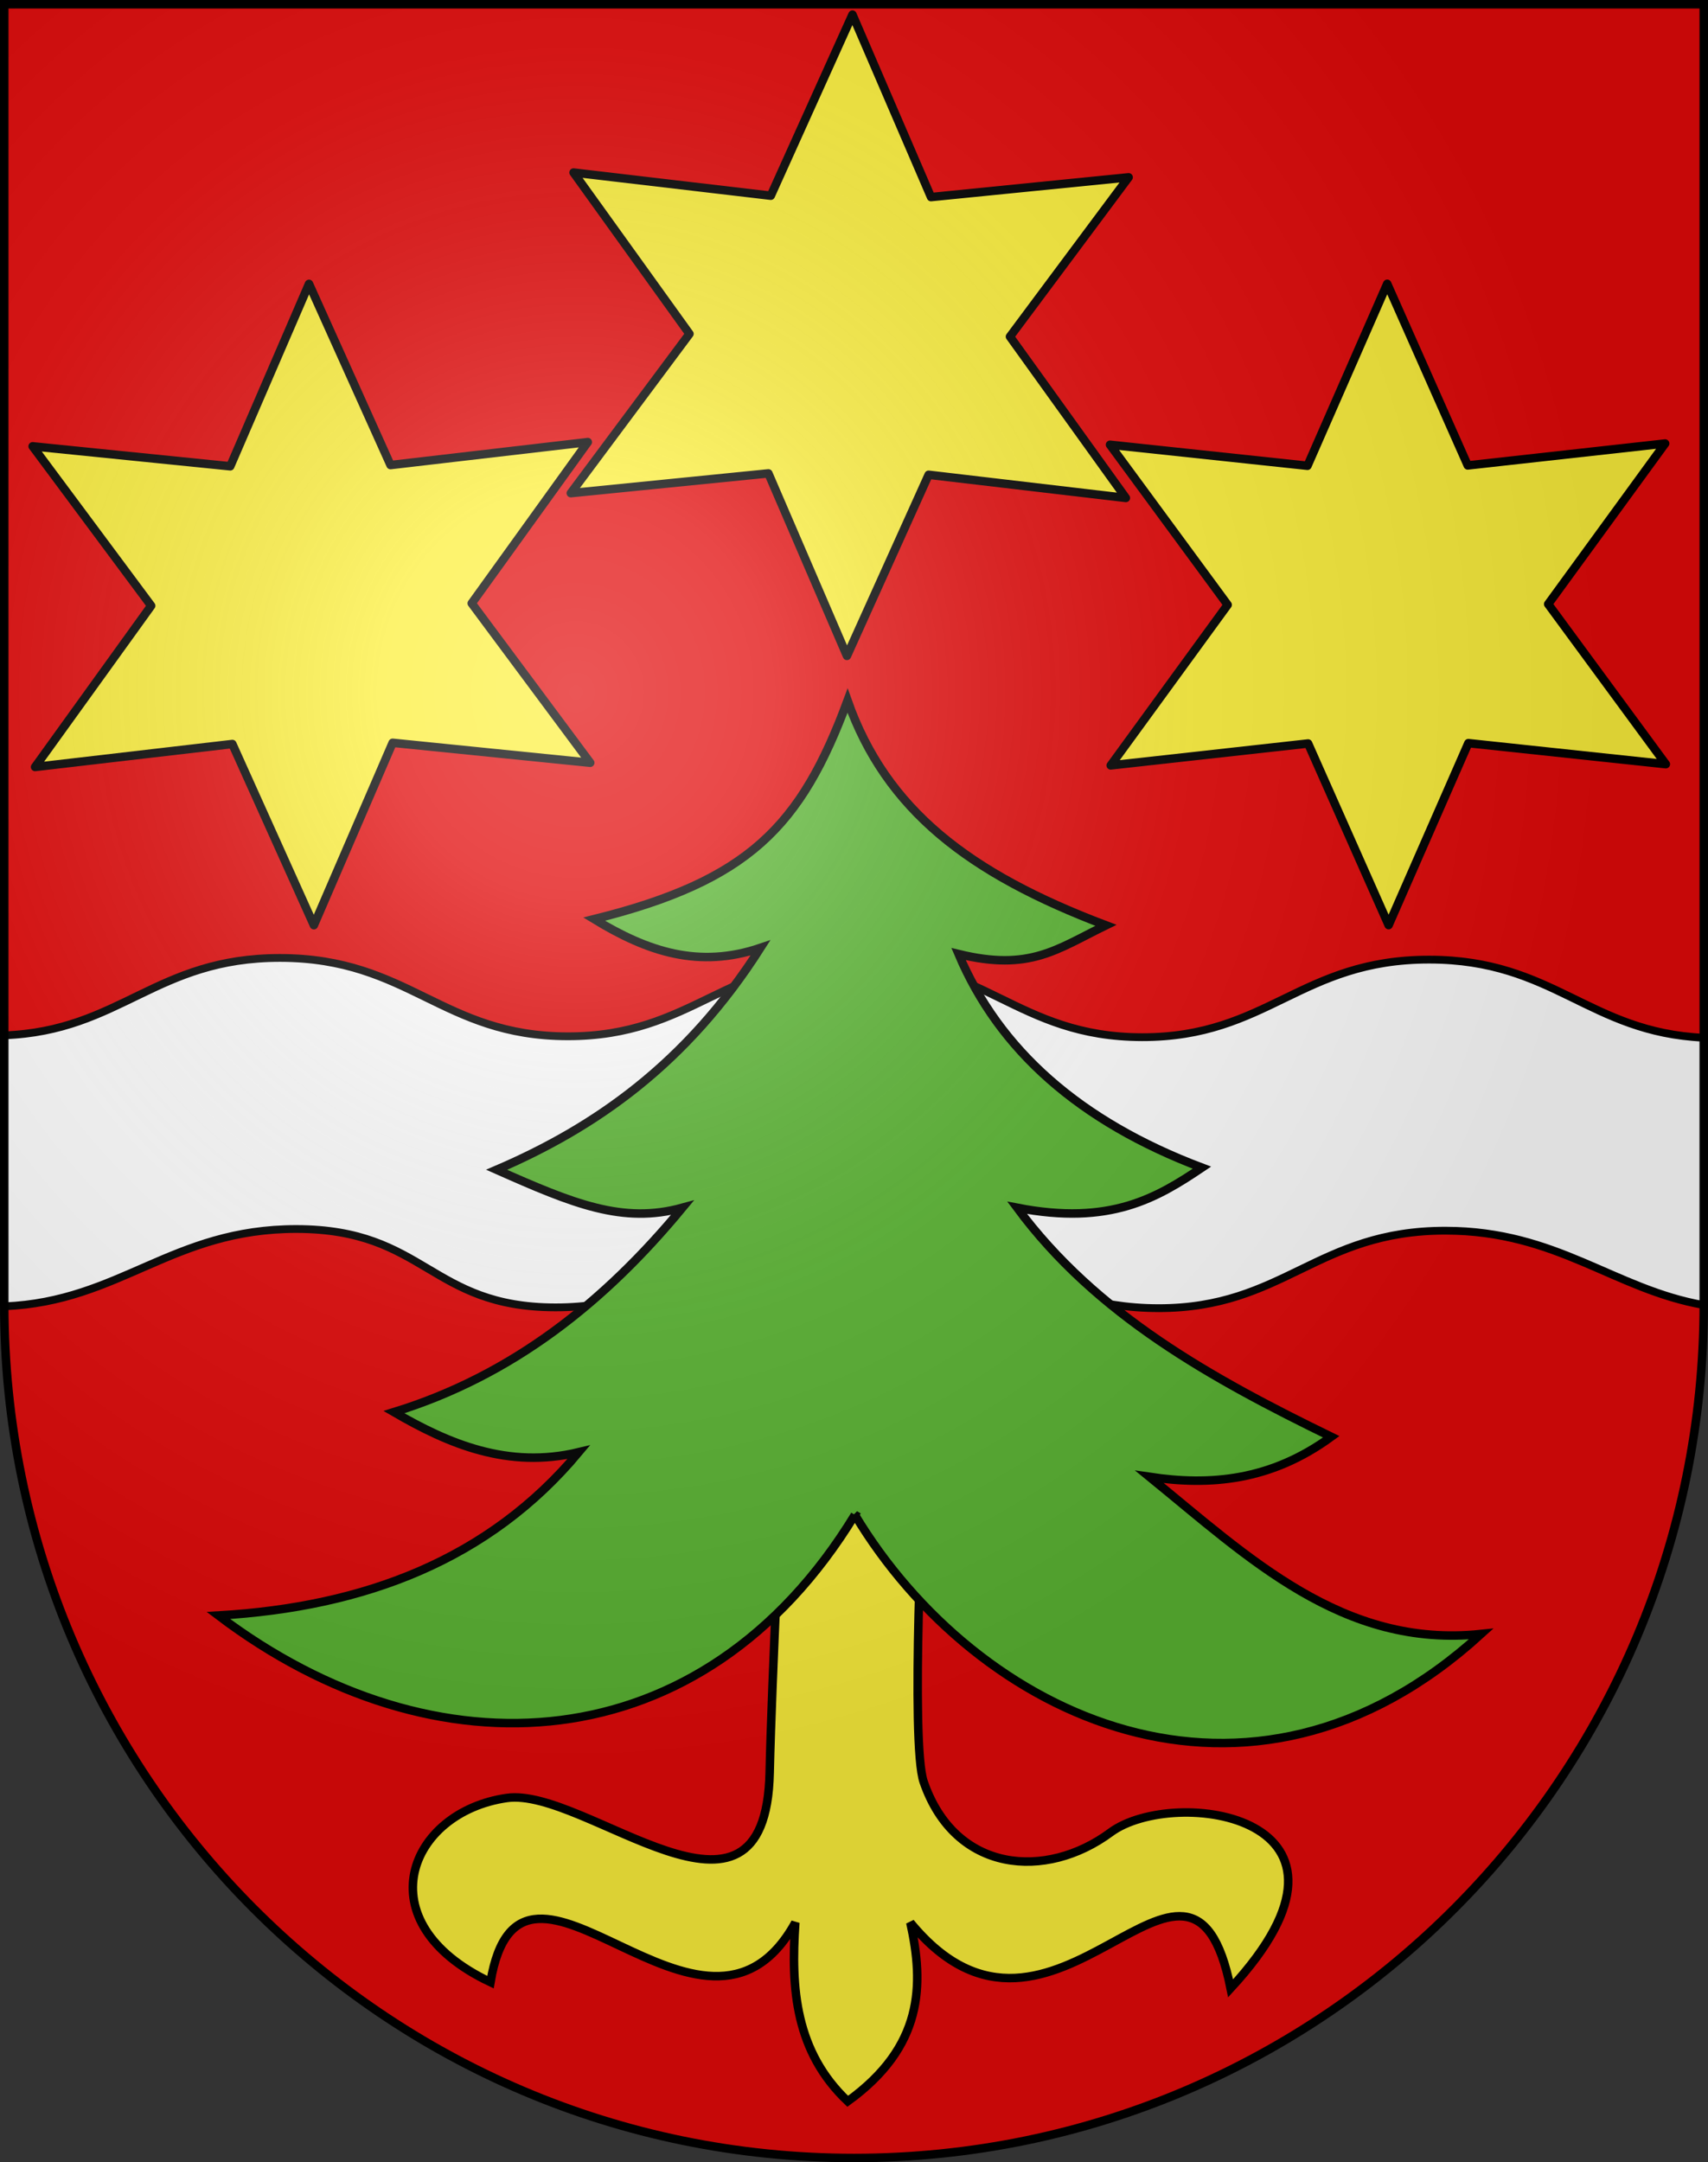 <?xml version="1.0" encoding="UTF-8"?>
<svg version="1.0" viewBox="0 0 603 763" xmlns="http://www.w3.org/2000/svg" xmlns:cc="http://web.resource.org/cc/" xmlns:dc="http://purl.org/dc/elements/1.1/" xmlns:rdf="http://www.w3.org/1999/02/22-rdf-syntax-ns#" xmlns:xlink="http://www.w3.org/1999/xlink">
<rect x="0" y="0" width="603" height="763" fill="#333333" stroke="none"/>
<defs>
<radialGradient id="a" cx="858.04" cy="579.93" r="300" gradientTransform="matrix(1.215 1.5316e-24 1.4647e-23 1.267 -839.19 -490.49)" gradientUnits="userSpaceOnUse">
<stop stop-color="#fff" stop-opacity=".314" offset="0"/>
<stop stop-color="#fff" stop-opacity=".251" offset=".19"/>
<stop stop-color="#6b6b6b" stop-opacity=".125" offset=".6"/>
<stop stop-opacity=".125" offset="1"/>
</radialGradient>
</defs>
<desc>Coat of Arms of Canton of Freiburg (Fribourg)</desc>
<path d="m1.5 1.5v458.87c0 166.31 134.31 301.13 300 301.13 165.69 0 300-134.82 300-301.13v-458.87h-600z" fill="#e20909"/>
<g stroke="#000">
<path d="m98.969 338.03c-44.084-0.064-56.406 25.783-97.469 27.312v35 60.031c0.004 0.02-0.004 0.042 0 0.062 0.035 0.176 0.058 0.355 0.094 0.531 40.785-1.663 59.134-27.346 103.09-27.281 45.484 0.067 47.062 27.592 91.375 27.656 44.313 0.065 55.984-27.443 101.47-27.375 45.485 0.068 67.063 27.594 111.38 27.656 44.314 0.067 55.984-27.412 101.47-27.344 39.369 0.057 59.346 20.661 91.125 26.25 3e-5 -0.052 0-0.104 0-0.156v-60.031-34.156c-40.627-1.857-52.953-27.497-96.844-27.562-45.484-0.068-57.157 27.441-101.47 27.375-44.314-0.064-55.89-27.59-101.38-27.656-45.485-0.066-57.156 27.409-101.47 27.344-44.313-0.065-55.891-27.589-101.38-27.656z" fill="#fff" stroke-linecap="round" stroke-linejoin="round" stroke-width="2.75"/>
<g transform="translate(0 10.602)" fill-rule="evenodd" stroke-width="3">
<path d="m326.09 510.89s-4.749 93.501 0 107.28c11.129 32.292 43.249 34.673 65.988 17.845 22.417-16.59 98.756-6.007 42.382 55.01-14.497-72.122-62.329 38.588-113.07-23.197 4.917 22.138 4.552 43.796-22.109 63.063-18.477-17.504-20.107-39.821-18.496-63.063-32.358 58.573-96.778-43.65-107.63 21.021-44.738-21.149-28.794-60.031 5.763-64.987 27.893-4 91.355 56.573 92.815-8.956 0.743-33.348 4.352-105.11 4.352-105.11l50.007 1.088z" fill="#fcef3c"/>
<path d="m301.81 523.95c43.03 71.577 139.02 116.87 221.09 42.042-48.881 5.174-82.178-27.055-117.07-55.447 21.384 3.217 42.768 1.454 64.151-14.144-42.265-20.58-82.928-43.083-110.89-80.82 32.886 6.425 49.409-3.513 65.239-14.144-43.295-16.332-71.63-41.64-85.912-75.38 25.147 6.145 34.582-1.641 52.01-10.141-48.348-18.26-77.588-40.767-91.204-79.287-16.468 44.476-34.911 63.541-89.458 77.111 19.018 11.582 36.996 17.484 58.711 10.141-26.103 40.928-58.367 63.371-93.138 78.296 27.112 12.027 44.531 19.21 65.588 13.405-27.422 33.175-59.943 59.21-101.84 72.116 19.198 11.165 40.256 20.164 65.239 14.144-31.565 37.791-75.36 54.615-127.21 57.623 76.239 57.723 170.98 52.542 224.7-35.514z" fill="#5ab532"/>
</g>
<path transform="matrix(.74 -.012 .012 .74 73.08 144.36)" d="m180.06 171.57-94.1-11.053-38.971 86.361-37.478-87.019-94.276 9.431 56.622-75.966-55.306-76.93 94.1 11.053 38.971-86.361 37.478 87.019 94.276-9.431-56.622 75.966 55.306 76.93z" fill="#fcef3c" fill-rule="evenodd" stroke-linecap="round" stroke-linejoin="round" stroke-width="4.037"/>
<path transform="matrix(.74 -.008 .008 .74 453.5 144.14)" d="m180.06 171.57-94.1-11.053-38.971 86.361-37.478-87.019-94.276 9.431 56.622-75.966-55.306-76.93 94.1 11.053 38.971-86.361 37.478 87.019 94.276-9.431-56.622 75.966 55.306 76.93z" fill="#fcef3c" fill-rule="evenodd" stroke-linecap="round" stroke-linejoin="round" stroke-width="4.037"/>
<path transform="matrix(.74 0 0 .74 264.24 48.752)" d="m180.06 171.57-94.1-11.053-38.971 86.361-37.478-87.019-94.276 9.431 56.622-75.966-55.306-76.93 94.1 11.053 38.971-86.361 37.478 87.019 94.276-9.431-56.622 75.966 55.306 76.93z" fill="#fcef3c" fill-rule="evenodd" stroke-linecap="round" stroke-linejoin="round" stroke-width="4.037"/>
</g>
<g>
<path d="m1.5 1.5v458.87c0 166.31 134.31 301.13 300 301.13 165.69 0 300-134.82 300-301.13v-458.87h-600z" fill="url(#a)"/>
<path d="m1.5 1.5v458.87c0 166.31 134.31 301.13 300 301.13 165.69 0 300-134.82 300-301.13v-458.87h-600z" fill="none" stroke="#000" stroke-width="3"/>
</g>
</svg>
